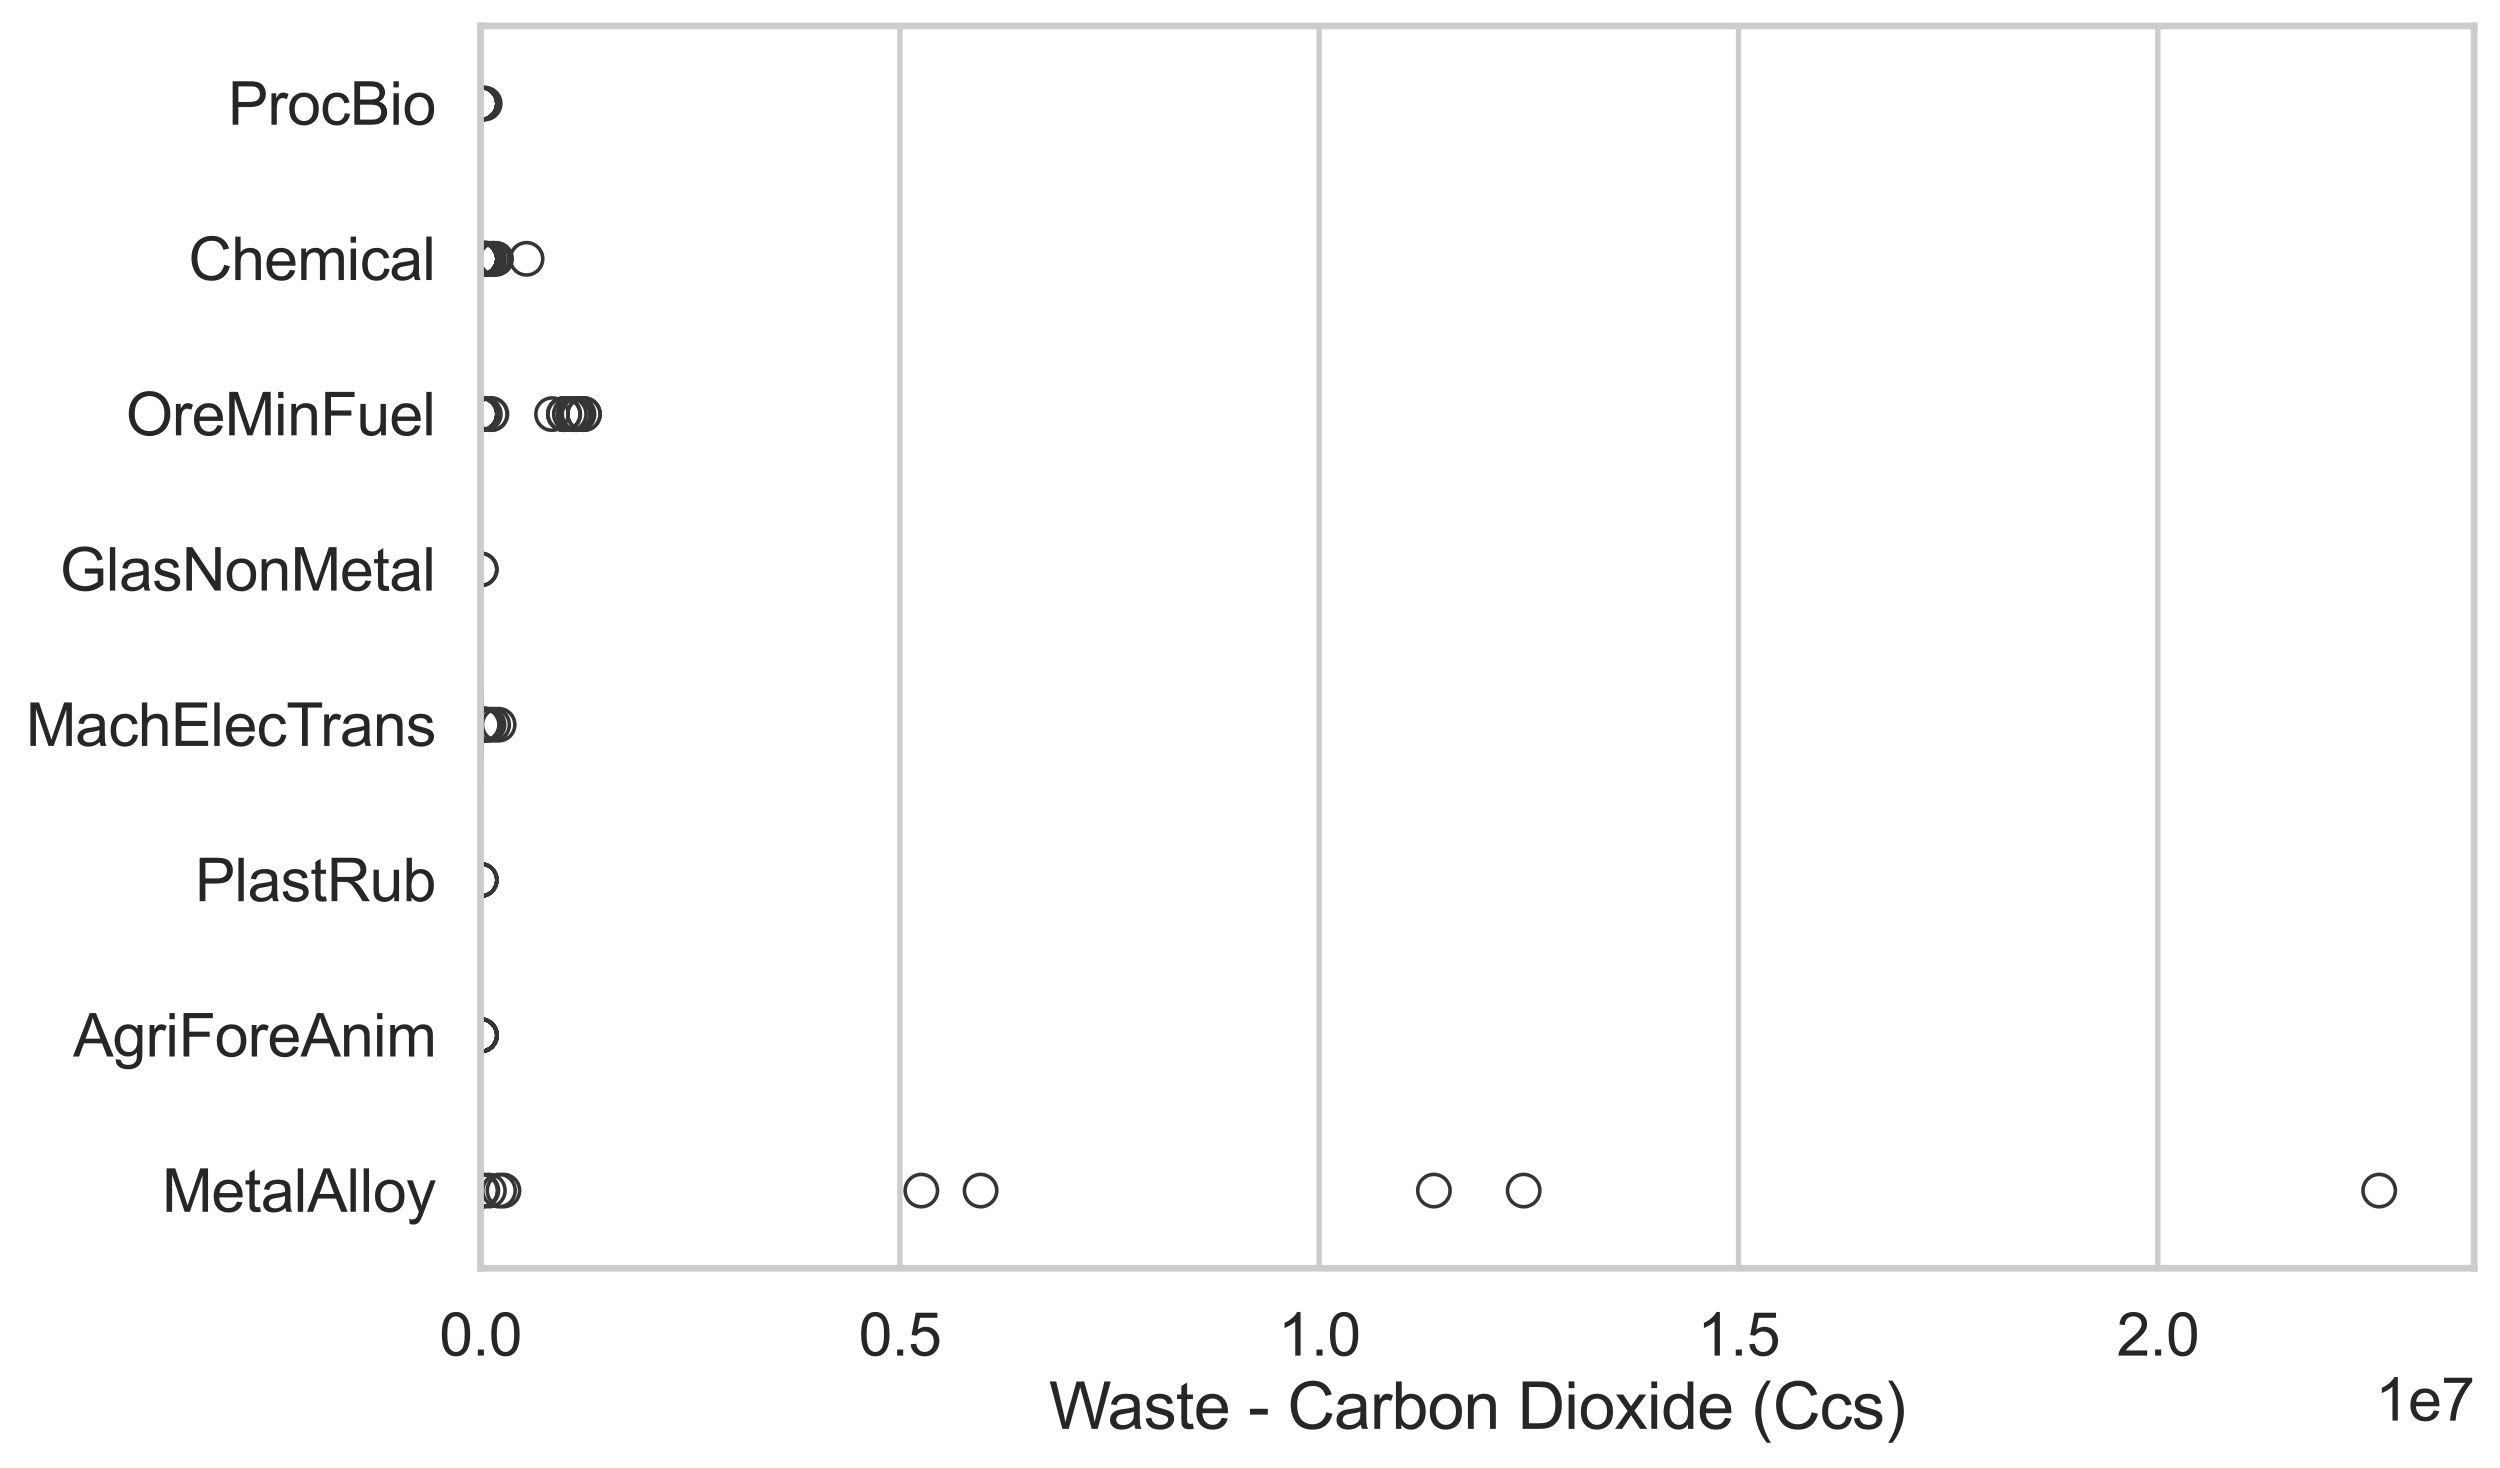 <?xml version="1.0" encoding="utf-8" standalone="no"?>
<!DOCTYPE svg PUBLIC "-//W3C//DTD SVG 1.1//EN"
  "http://www.w3.org/Graphics/SVG/1.1/DTD/svg11.dtd">
<svg xmlns:xlink="http://www.w3.org/1999/xlink" width="695.577pt" height="408.542pt" viewBox="0 0 695.577 408.542" xmlns="http://www.w3.org/2000/svg" version="1.1">
 <defs>
  <style type="text/css">*{stroke-linejoin: round; stroke-linecap: butt}</style>
 </defs>
 <g id="figure_1">
  <g id="patch_1">
   <path d="M 0 408.542 
L 695.577 408.542 
L 695.577 0 
L 0 0 
z
" style="fill: #ffffff"/>
  </g>
  <g id="axes_1">
   <g id="patch_2">
    <path d="M 133.697 352.86 
L 688.377 352.86 
L 688.377 7.2 
L 133.697 7.2 
z
" style="fill: #ffffff"/>
   </g>
   <g id="matplotlib.axis_1">
    <g id="xtick_1">
     <g id="line2d_1">
      <path d="M 133.697 352.86 
L 133.697 7.2 
" clip-path="url(#pa2edf9f99b)" style="fill: none; stroke: #cccccc; stroke-width: 1.5; stroke-linecap: round"/>
     </g>
     <g id="text_1">
      <!-- 0.0 -->
      <g style="fill: #262626" transform="translate(122.229 377.17) scale(0.165 -0.165)">
       <defs>
        <path id="ArialMT-30" d="M 266 2259 
Q 266 3072 433 3567 
Q 600 4063 929 4331 
Q 1259 4600 1759 4600 
Q 2128 4600 2406 4451 
Q 2684 4303 2865 4023 
Q 3047 3744 3150 3342 
Q 3253 2941 3253 2259 
Q 3253 1453 3087 958 
Q 2922 463 2592 192 
Q 2263 -78 1759 -78 
Q 1097 -78 719 397 
Q 266 969 266 2259 
z
M 844 2259 
Q 844 1131 1108 757 
Q 1372 384 1759 384 
Q 2147 384 2411 759 
Q 2675 1134 2675 2259 
Q 2675 3391 2411 3762 
Q 2147 4134 1753 4134 
Q 1366 4134 1134 3806 
Q 844 3388 844 2259 
z
" transform="scale(0.016)"/>
        <path id="ArialMT-2e" d="M 581 0 
L 581 641 
L 1222 641 
L 1222 0 
L 581 0 
z
" transform="scale(0.016)"/>
       </defs>
       <use xlink:href="#ArialMT-30"/>
       <use xlink:href="#ArialMT-2e" transform="translate(55.615 0)"/>
       <use xlink:href="#ArialMT-30" transform="translate(83.398 0)"/>
      </g>
     </g>
    </g>
    <g id="xtick_2">
     <g id="line2d_2">
      <path d="M 250.366 352.86 
L 250.366 7.2 
" clip-path="url(#pa2edf9f99b)" style="fill: none; stroke: #cccccc; stroke-width: 1.5; stroke-linecap: round"/>
     </g>
     <g id="text_2">
      <!-- 0.5 -->
      <g style="fill: #262626" transform="translate(238.898 377.17) scale(0.165 -0.165)">
       <defs>
        <path id="ArialMT-35" d="M 266 1200 
L 856 1250 
Q 922 819 1161 601 
Q 1400 384 1738 384 
Q 2144 384 2425 690 
Q 2706 997 2706 1503 
Q 2706 1984 2436 2262 
Q 2166 2541 1728 2541 
Q 1456 2541 1237 2417 
Q 1019 2294 894 2097 
L 366 2166 
L 809 4519 
L 3088 4519 
L 3088 3981 
L 1259 3981 
L 1013 2750 
Q 1425 3038 1878 3038 
Q 2478 3038 2890 2622 
Q 3303 2206 3303 1553 
Q 3303 931 2941 478 
Q 2500 -78 1738 -78 
Q 1113 -78 717 272 
Q 322 622 266 1200 
z
" transform="scale(0.016)"/>
       </defs>
       <use xlink:href="#ArialMT-30"/>
       <use xlink:href="#ArialMT-2e" transform="translate(55.615 0)"/>
       <use xlink:href="#ArialMT-35" transform="translate(83.398 0)"/>
      </g>
     </g>
    </g>
    <g id="xtick_3">
     <g id="line2d_3">
      <path d="M 367.034 352.86 
L 367.034 7.2 
" clip-path="url(#pa2edf9f99b)" style="fill: none; stroke: #cccccc; stroke-width: 1.5; stroke-linecap: round"/>
     </g>
     <g id="text_3">
      <!-- 1.0 -->
      <g style="fill: #262626" transform="translate(355.567 377.17) scale(0.165 -0.165)">
       <defs>
        <path id="ArialMT-31" d="M 2384 0 
L 1822 0 
L 1822 3584 
Q 1619 3391 1289 3197 
Q 959 3003 697 2906 
L 697 3450 
Q 1169 3672 1522 3987 
Q 1875 4303 2022 4600 
L 2384 4600 
L 2384 0 
z
" transform="scale(0.016)"/>
       </defs>
       <use xlink:href="#ArialMT-31"/>
       <use xlink:href="#ArialMT-2e" transform="translate(55.615 0)"/>
       <use xlink:href="#ArialMT-30" transform="translate(83.398 0)"/>
      </g>
     </g>
    </g>
    <g id="xtick_4">
     <g id="line2d_4">
      <path d="M 483.703 352.86 
L 483.703 7.2 
" clip-path="url(#pa2edf9f99b)" style="fill: none; stroke: #cccccc; stroke-width: 1.5; stroke-linecap: round"/>
     </g>
     <g id="text_4">
      <!-- 1.5 -->
      <g style="fill: #262626" transform="translate(472.235 377.17) scale(0.165 -0.165)">
       <use xlink:href="#ArialMT-31"/>
       <use xlink:href="#ArialMT-2e" transform="translate(55.615 0)"/>
       <use xlink:href="#ArialMT-35" transform="translate(83.398 0)"/>
      </g>
     </g>
    </g>
    <g id="xtick_5">
     <g id="line2d_5">
      <path d="M 600.371 352.86 
L 600.371 7.2 
" clip-path="url(#pa2edf9f99b)" style="fill: none; stroke: #cccccc; stroke-width: 1.5; stroke-linecap: round"/>
     </g>
     <g id="text_5">
      <!-- 2.0 -->
      <g style="fill: #262626" transform="translate(588.904 377.17) scale(0.165 -0.165)">
       <defs>
        <path id="ArialMT-32" d="M 3222 541 
L 3222 0 
L 194 0 
Q 188 203 259 391 
Q 375 700 629 1000 
Q 884 1300 1366 1694 
Q 2113 2306 2375 2664 
Q 2638 3022 2638 3341 
Q 2638 3675 2398 3904 
Q 2159 4134 1775 4134 
Q 1369 4134 1125 3890 
Q 881 3647 878 3216 
L 300 3275 
Q 359 3922 746 4261 
Q 1134 4600 1788 4600 
Q 2447 4600 2831 4234 
Q 3216 3869 3216 3328 
Q 3216 3053 3103 2787 
Q 2991 2522 2730 2228 
Q 2469 1934 1863 1422 
Q 1356 997 1212 845 
Q 1069 694 975 541 
L 3222 541 
z
" transform="scale(0.016)"/>
       </defs>
       <use xlink:href="#ArialMT-32"/>
       <use xlink:href="#ArialMT-2e" transform="translate(55.615 0)"/>
       <use xlink:href="#ArialMT-30" transform="translate(83.398 0)"/>
      </g>
     </g>
    </g>
    <g id="text_6">
     <!-- Waste - Carbon Dioxide (Ccs) -->
     <g style="fill: #262626" transform="translate(291.849 397.553) scale(0.18 -0.18)">
      <defs>
       <path id="ArialMT-57" d="M 1294 0 
L 78 4581 
L 700 4581 
L 1397 1578 
Q 1509 1106 1591 641 
Q 1766 1375 1797 1488 
L 2669 4581 
L 3400 4581 
L 4056 2263 
Q 4303 1400 4413 641 
Q 4500 1075 4641 1638 
L 5359 4581 
L 5969 4581 
L 4713 0 
L 4128 0 
L 3163 3491 
Q 3041 3928 3019 4028 
Q 2947 3713 2884 3491 
L 1913 0 
L 1294 0 
z
" transform="scale(0.016)"/>
       <path id="ArialMT-61" d="M 2588 409 
Q 2275 144 1986 34 
Q 1697 -75 1366 -75 
Q 819 -75 525 192 
Q 231 459 231 875 
Q 231 1119 342 1320 
Q 453 1522 633 1644 
Q 813 1766 1038 1828 
Q 1203 1872 1538 1913 
Q 2219 1994 2541 2106 
Q 2544 2222 2544 2253 
Q 2544 2597 2384 2738 
Q 2169 2928 1744 2928 
Q 1347 2928 1158 2789 
Q 969 2650 878 2297 
L 328 2372 
Q 403 2725 575 2942 
Q 747 3159 1072 3276 
Q 1397 3394 1825 3394 
Q 2250 3394 2515 3294 
Q 2781 3194 2906 3042 
Q 3031 2891 3081 2659 
Q 3109 2516 3109 2141 
L 3109 1391 
Q 3109 606 3145 398 
Q 3181 191 3288 0 
L 2700 0 
Q 2613 175 2588 409 
z
M 2541 1666 
Q 2234 1541 1622 1453 
Q 1275 1403 1131 1340 
Q 988 1278 909 1158 
Q 831 1038 831 891 
Q 831 666 1001 516 
Q 1172 366 1500 366 
Q 1825 366 2078 508 
Q 2331 650 2450 897 
Q 2541 1088 2541 1459 
L 2541 1666 
z
" transform="scale(0.016)"/>
       <path id="ArialMT-73" d="M 197 991 
L 753 1078 
Q 800 744 1014 566 
Q 1228 388 1613 388 
Q 2000 388 2187 545 
Q 2375 703 2375 916 
Q 2375 1106 2209 1216 
Q 2094 1291 1634 1406 
Q 1016 1563 777 1677 
Q 538 1791 414 1992 
Q 291 2194 291 2438 
Q 291 2659 392 2848 
Q 494 3038 669 3163 
Q 800 3259 1026 3326 
Q 1253 3394 1513 3394 
Q 1903 3394 2198 3281 
Q 2494 3169 2634 2976 
Q 2775 2784 2828 2463 
L 2278 2388 
Q 2241 2644 2061 2787 
Q 1881 2931 1553 2931 
Q 1166 2931 1000 2803 
Q 834 2675 834 2503 
Q 834 2394 903 2306 
Q 972 2216 1119 2156 
Q 1203 2125 1616 2013 
Q 2213 1853 2448 1751 
Q 2684 1650 2818 1456 
Q 2953 1263 2953 975 
Q 2953 694 2789 445 
Q 2625 197 2315 61 
Q 2006 -75 1616 -75 
Q 969 -75 630 194 
Q 291 463 197 991 
z
" transform="scale(0.016)"/>
       <path id="ArialMT-74" d="M 1650 503 
L 1731 6 
Q 1494 -44 1306 -44 
Q 1000 -44 831 53 
Q 663 150 594 308 
Q 525 466 525 972 
L 525 2881 
L 113 2881 
L 113 3319 
L 525 3319 
L 525 4141 
L 1084 4478 
L 1084 3319 
L 1650 3319 
L 1650 2881 
L 1084 2881 
L 1084 941 
Q 1084 700 1114 631 
Q 1144 563 1211 522 
Q 1278 481 1403 481 
Q 1497 481 1650 503 
z
" transform="scale(0.016)"/>
       <path id="ArialMT-65" d="M 2694 1069 
L 3275 997 
Q 3138 488 2766 206 
Q 2394 -75 1816 -75 
Q 1088 -75 661 373 
Q 234 822 234 1631 
Q 234 2469 665 2931 
Q 1097 3394 1784 3394 
Q 2450 3394 2872 2941 
Q 3294 2488 3294 1666 
Q 3294 1616 3291 1516 
L 816 1516 
Q 847 969 1125 678 
Q 1403 388 1819 388 
Q 2128 388 2347 550 
Q 2566 713 2694 1069 
z
M 847 1978 
L 2700 1978 
Q 2663 2397 2488 2606 
Q 2219 2931 1791 2931 
Q 1403 2931 1139 2672 
Q 875 2413 847 1978 
z
" transform="scale(0.016)"/>
       <path id="ArialMT-20" transform="scale(0.016)"/>
       <path id="ArialMT-2d" d="M 203 1375 
L 203 1941 
L 1931 1941 
L 1931 1375 
L 203 1375 
z
" transform="scale(0.016)"/>
       <path id="ArialMT-43" d="M 3763 1606 
L 4369 1453 
Q 4178 706 3683 314 
Q 3188 -78 2472 -78 
Q 1731 -78 1267 223 
Q 803 525 561 1097 
Q 319 1669 319 2325 
Q 319 3041 592 3573 
Q 866 4106 1370 4382 
Q 1875 4659 2481 4659 
Q 3169 4659 3637 4309 
Q 4106 3959 4291 3325 
L 3694 3184 
Q 3534 3684 3231 3912 
Q 2928 4141 2469 4141 
Q 1941 4141 1586 3887 
Q 1231 3634 1087 3207 
Q 944 2781 944 2328 
Q 944 1744 1114 1308 
Q 1284 872 1643 656 
Q 2003 441 2422 441 
Q 2931 441 3284 734 
Q 3638 1028 3763 1606 
z
" transform="scale(0.016)"/>
       <path id="ArialMT-72" d="M 416 0 
L 416 3319 
L 922 3319 
L 922 2816 
Q 1116 3169 1280 3281 
Q 1444 3394 1641 3394 
Q 1925 3394 2219 3213 
L 2025 2691 
Q 1819 2813 1613 2813 
Q 1428 2813 1281 2702 
Q 1134 2591 1072 2394 
Q 978 2094 978 1738 
L 978 0 
L 416 0 
z
" transform="scale(0.016)"/>
       <path id="ArialMT-62" d="M 941 0 
L 419 0 
L 419 4581 
L 981 4581 
L 981 2947 
Q 1338 3394 1891 3394 
Q 2197 3394 2470 3270 
Q 2744 3147 2920 2923 
Q 3097 2700 3197 2384 
Q 3297 2069 3297 1709 
Q 3297 856 2875 390 
Q 2453 -75 1863 -75 
Q 1275 -75 941 416 
L 941 0 
z
M 934 1684 
Q 934 1088 1097 822 
Q 1363 388 1816 388 
Q 2184 388 2453 708 
Q 2722 1028 2722 1663 
Q 2722 2313 2464 2622 
Q 2206 2931 1841 2931 
Q 1472 2931 1203 2611 
Q 934 2291 934 1684 
z
" transform="scale(0.016)"/>
       <path id="ArialMT-6f" d="M 213 1659 
Q 213 2581 725 3025 
Q 1153 3394 1769 3394 
Q 2453 3394 2887 2945 
Q 3322 2497 3322 1706 
Q 3322 1066 3130 698 
Q 2938 331 2570 128 
Q 2203 -75 1769 -75 
Q 1072 -75 642 372 
Q 213 819 213 1659 
z
M 791 1659 
Q 791 1022 1069 705 
Q 1347 388 1769 388 
Q 2188 388 2466 706 
Q 2744 1025 2744 1678 
Q 2744 2294 2464 2611 
Q 2184 2928 1769 2928 
Q 1347 2928 1069 2612 
Q 791 2297 791 1659 
z
" transform="scale(0.016)"/>
       <path id="ArialMT-6e" d="M 422 0 
L 422 3319 
L 928 3319 
L 928 2847 
Q 1294 3394 1984 3394 
Q 2284 3394 2536 3286 
Q 2788 3178 2913 3003 
Q 3038 2828 3088 2588 
Q 3119 2431 3119 2041 
L 3119 0 
L 2556 0 
L 2556 2019 
Q 2556 2363 2490 2533 
Q 2425 2703 2258 2804 
Q 2091 2906 1866 2906 
Q 1506 2906 1245 2678 
Q 984 2450 984 1813 
L 984 0 
L 422 0 
z
" transform="scale(0.016)"/>
       <path id="ArialMT-44" d="M 494 0 
L 494 4581 
L 2072 4581 
Q 2606 4581 2888 4516 
Q 3281 4425 3559 4188 
Q 3922 3881 4101 3404 
Q 4281 2928 4281 2316 
Q 4281 1794 4159 1391 
Q 4038 988 3847 723 
Q 3656 459 3429 307 
Q 3203 156 2883 78 
Q 2563 0 2147 0 
L 494 0 
z
M 1100 541 
L 2078 541 
Q 2531 541 2789 625 
Q 3047 709 3200 863 
Q 3416 1078 3536 1442 
Q 3656 1806 3656 2325 
Q 3656 3044 3420 3430 
Q 3184 3816 2847 3947 
Q 2603 4041 2063 4041 
L 1100 4041 
L 1100 541 
z
" transform="scale(0.016)"/>
       <path id="ArialMT-69" d="M 425 3934 
L 425 4581 
L 988 4581 
L 988 3934 
L 425 3934 
z
M 425 0 
L 425 3319 
L 988 3319 
L 988 0 
L 425 0 
z
" transform="scale(0.016)"/>
       <path id="ArialMT-78" d="M 47 0 
L 1259 1725 
L 138 3319 
L 841 3319 
L 1350 2541 
Q 1494 2319 1581 2169 
Q 1719 2375 1834 2534 
L 2394 3319 
L 3066 3319 
L 1919 1756 
L 3153 0 
L 2463 0 
L 1781 1031 
L 1600 1309 
L 728 0 
L 47 0 
z
" transform="scale(0.016)"/>
       <path id="ArialMT-64" d="M 2575 0 
L 2575 419 
Q 2259 -75 1647 -75 
Q 1250 -75 917 144 
Q 584 363 401 755 
Q 219 1147 219 1656 
Q 219 2153 384 2558 
Q 550 2963 881 3178 
Q 1213 3394 1622 3394 
Q 1922 3394 2156 3267 
Q 2391 3141 2538 2938 
L 2538 4581 
L 3097 4581 
L 3097 0 
L 2575 0 
z
M 797 1656 
Q 797 1019 1065 703 
Q 1334 388 1700 388 
Q 2069 388 2326 689 
Q 2584 991 2584 1609 
Q 2584 2291 2321 2609 
Q 2059 2928 1675 2928 
Q 1300 2928 1048 2622 
Q 797 2316 797 1656 
z
" transform="scale(0.016)"/>
       <path id="ArialMT-28" d="M 1497 -1347 
Q 1031 -759 709 28 
Q 388 816 388 1659 
Q 388 2403 628 3084 
Q 909 3875 1497 4659 
L 1900 4659 
Q 1522 4009 1400 3731 
Q 1209 3300 1100 2831 
Q 966 2247 966 1656 
Q 966 153 1900 -1347 
L 1497 -1347 
z
" transform="scale(0.016)"/>
       <path id="ArialMT-63" d="M 2588 1216 
L 3141 1144 
Q 3050 572 2676 248 
Q 2303 -75 1759 -75 
Q 1078 -75 664 370 
Q 250 816 250 1647 
Q 250 2184 428 2587 
Q 606 2991 970 3192 
Q 1334 3394 1763 3394 
Q 2303 3394 2647 3120 
Q 2991 2847 3088 2344 
L 2541 2259 
Q 2463 2594 2264 2762 
Q 2066 2931 1784 2931 
Q 1359 2931 1093 2626 
Q 828 2322 828 1663 
Q 828 994 1084 691 
Q 1341 388 1753 388 
Q 2084 388 2306 591 
Q 2528 794 2588 1216 
z
" transform="scale(0.016)"/>
       <path id="ArialMT-29" d="M 791 -1347 
L 388 -1347 
Q 1322 153 1322 1656 
Q 1322 2244 1188 2822 
Q 1081 3291 891 3722 
Q 769 4003 388 4659 
L 791 4659 
Q 1378 3875 1659 3084 
Q 1900 2403 1900 1659 
Q 1900 816 1576 28 
Q 1253 -759 791 -1347 
z
" transform="scale(0.016)"/>
      </defs>
      <use xlink:href="#ArialMT-57"/>
      <use xlink:href="#ArialMT-61" transform="translate(90.635 0)"/>
      <use xlink:href="#ArialMT-73" transform="translate(146.25 0)"/>
      <use xlink:href="#ArialMT-74" transform="translate(196.25 0)"/>
      <use xlink:href="#ArialMT-65" transform="translate(224.033 0)"/>
      <use xlink:href="#ArialMT-20" transform="translate(279.648 0)"/>
      <use xlink:href="#ArialMT-2d" transform="translate(307.432 0)"/>
      <use xlink:href="#ArialMT-20" transform="translate(340.732 0)"/>
      <use xlink:href="#ArialMT-43" transform="translate(368.516 0)"/>
      <use xlink:href="#ArialMT-61" transform="translate(440.732 0)"/>
      <use xlink:href="#ArialMT-72" transform="translate(496.348 0)"/>
      <use xlink:href="#ArialMT-62" transform="translate(529.648 0)"/>
      <use xlink:href="#ArialMT-6f" transform="translate(585.264 0)"/>
      <use xlink:href="#ArialMT-6e" transform="translate(640.879 0)"/>
      <use xlink:href="#ArialMT-20" transform="translate(696.494 0)"/>
      <use xlink:href="#ArialMT-44" transform="translate(724.277 0)"/>
      <use xlink:href="#ArialMT-69" transform="translate(796.494 0)"/>
      <use xlink:href="#ArialMT-6f" transform="translate(818.711 0)"/>
      <use xlink:href="#ArialMT-78" transform="translate(874.326 0)"/>
      <use xlink:href="#ArialMT-69" transform="translate(924.326 0)"/>
      <use xlink:href="#ArialMT-64" transform="translate(946.543 0)"/>
      <use xlink:href="#ArialMT-65" transform="translate(1002.158 0)"/>
      <use xlink:href="#ArialMT-20" transform="translate(1057.773 0)"/>
      <use xlink:href="#ArialMT-28" transform="translate(1085.557 0)"/>
      <use xlink:href="#ArialMT-43" transform="translate(1118.857 0)"/>
      <use xlink:href="#ArialMT-63" transform="translate(1191.074 0)"/>
      <use xlink:href="#ArialMT-73" transform="translate(1241.074 0)"/>
      <use xlink:href="#ArialMT-29" transform="translate(1291.074 0)"/>
     </g>
    </g>
    <g id="text_7">
     <!-- 1e7 -->
     <g style="fill: #262626" transform="translate(660.85 395.26) scale(0.165 -0.165)">
      <defs>
       <path id="ArialMT-37" d="M 303 3981 
L 303 4522 
L 3269 4522 
L 3269 4084 
Q 2831 3619 2401 2847 
Q 1972 2075 1738 1259 
Q 1569 684 1522 0 
L 944 0 
Q 953 541 1156 1306 
Q 1359 2072 1739 2783 
Q 2119 3494 2547 3981 
L 303 3981 
z
" transform="scale(0.016)"/>
      </defs>
      <use xlink:href="#ArialMT-31"/>
      <use xlink:href="#ArialMT-65" transform="translate(55.615 0)"/>
      <use xlink:href="#ArialMT-37" transform="translate(111.23 0)"/>
     </g>
    </g>
   </g>
   <g id="matplotlib.axis_2">
    <g id="ytick_1">
     <g id="text_8">
      <!-- ProcBio -->
      <g style="fill: #262626" transform="translate(63.424 34.709) scale(0.165 -0.165)">
       <defs>
        <path id="ArialMT-50" d="M 494 0 
L 494 4581 
L 2222 4581 
Q 2678 4581 2919 4538 
Q 3256 4481 3484 4323 
Q 3713 4166 3852 3881 
Q 3991 3597 3991 3256 
Q 3991 2672 3619 2267 
Q 3247 1863 2275 1863 
L 1100 1863 
L 1100 0 
L 494 0 
z
M 1100 2403 
L 2284 2403 
Q 2872 2403 3119 2622 
Q 3366 2841 3366 3238 
Q 3366 3525 3220 3729 
Q 3075 3934 2838 4000 
Q 2684 4041 2272 4041 
L 1100 4041 
L 1100 2403 
z
" transform="scale(0.016)"/>
        <path id="ArialMT-42" d="M 469 0 
L 469 4581 
L 2188 4581 
Q 2713 4581 3030 4442 
Q 3347 4303 3526 4014 
Q 3706 3725 3706 3409 
Q 3706 3116 3547 2856 
Q 3388 2597 3066 2438 
Q 3481 2316 3704 2022 
Q 3928 1728 3928 1328 
Q 3928 1006 3792 729 
Q 3656 453 3456 303 
Q 3256 153 2954 76 
Q 2653 0 2216 0 
L 469 0 
z
M 1075 2656 
L 2066 2656 
Q 2469 2656 2644 2709 
Q 2875 2778 2992 2937 
Q 3109 3097 3109 3338 
Q 3109 3566 3000 3739 
Q 2891 3913 2687 3977 
Q 2484 4041 1991 4041 
L 1075 4041 
L 1075 2656 
z
M 1075 541 
L 2216 541 
Q 2509 541 2628 563 
Q 2838 600 2978 687 
Q 3119 775 3209 942 
Q 3300 1109 3300 1328 
Q 3300 1584 3169 1773 
Q 3038 1963 2805 2039 
Q 2572 2116 2134 2116 
L 1075 2116 
L 1075 541 
z
" transform="scale(0.016)"/>
       </defs>
       <use xlink:href="#ArialMT-50"/>
       <use xlink:href="#ArialMT-72" transform="translate(66.699 0)"/>
       <use xlink:href="#ArialMT-6f" transform="translate(100 0)"/>
       <use xlink:href="#ArialMT-63" transform="translate(155.615 0)"/>
       <use xlink:href="#ArialMT-42" transform="translate(205.615 0)"/>
       <use xlink:href="#ArialMT-69" transform="translate(272.314 0)"/>
       <use xlink:href="#ArialMT-6f" transform="translate(294.531 0)"/>
      </g>
     </g>
    </g>
    <g id="ytick_2">
     <g id="text_9">
      <!-- Chemical -->
      <g style="fill: #262626" transform="translate(52.428 77.916) scale(0.165 -0.165)">
       <defs>
        <path id="ArialMT-68" d="M 422 0 
L 422 4581 
L 984 4581 
L 984 2938 
Q 1378 3394 1978 3394 
Q 2347 3394 2619 3248 
Q 2891 3103 3008 2847 
Q 3125 2591 3125 2103 
L 3125 0 
L 2563 0 
L 2563 2103 
Q 2563 2525 2380 2717 
Q 2197 2909 1863 2909 
Q 1613 2909 1392 2779 
Q 1172 2650 1078 2428 
Q 984 2206 984 1816 
L 984 0 
L 422 0 
z
" transform="scale(0.016)"/>
        <path id="ArialMT-6d" d="M 422 0 
L 422 3319 
L 925 3319 
L 925 2853 
Q 1081 3097 1340 3245 
Q 1600 3394 1931 3394 
Q 2300 3394 2536 3241 
Q 2772 3088 2869 2813 
Q 3263 3394 3894 3394 
Q 4388 3394 4653 3120 
Q 4919 2847 4919 2278 
L 4919 0 
L 4359 0 
L 4359 2091 
Q 4359 2428 4304 2576 
Q 4250 2725 4106 2815 
Q 3963 2906 3769 2906 
Q 3419 2906 3187 2673 
Q 2956 2441 2956 1928 
L 2956 0 
L 2394 0 
L 2394 2156 
Q 2394 2531 2256 2718 
Q 2119 2906 1806 2906 
Q 1569 2906 1367 2781 
Q 1166 2656 1075 2415 
Q 984 2175 984 1722 
L 984 0 
L 422 0 
z
" transform="scale(0.016)"/>
        <path id="ArialMT-6c" d="M 409 0 
L 409 4581 
L 972 4581 
L 972 0 
L 409 0 
z
" transform="scale(0.016)"/>
       </defs>
       <use xlink:href="#ArialMT-43"/>
       <use xlink:href="#ArialMT-68" transform="translate(72.217 0)"/>
       <use xlink:href="#ArialMT-65" transform="translate(127.832 0)"/>
       <use xlink:href="#ArialMT-6d" transform="translate(183.447 0)"/>
       <use xlink:href="#ArialMT-69" transform="translate(266.748 0)"/>
       <use xlink:href="#ArialMT-63" transform="translate(288.965 0)"/>
       <use xlink:href="#ArialMT-61" transform="translate(338.965 0)"/>
       <use xlink:href="#ArialMT-6c" transform="translate(394.58 0)"/>
      </g>
     </g>
    </g>
    <g id="ytick_3">
     <g id="text_10">
      <!-- OreMinFuel -->
      <g style="fill: #262626" transform="translate(35.013 121.124) scale(0.165 -0.165)">
       <defs>
        <path id="ArialMT-4f" d="M 309 2231 
Q 309 3372 921 4017 
Q 1534 4663 2503 4663 
Q 3138 4663 3647 4359 
Q 4156 4056 4423 3514 
Q 4691 2972 4691 2284 
Q 4691 1588 4409 1038 
Q 4128 488 3612 205 
Q 3097 -78 2500 -78 
Q 1853 -78 1343 234 
Q 834 547 571 1087 
Q 309 1628 309 2231 
z
M 934 2222 
Q 934 1394 1379 917 
Q 1825 441 2497 441 
Q 3181 441 3623 922 
Q 4066 1403 4066 2288 
Q 4066 2847 3877 3264 
Q 3688 3681 3323 3911 
Q 2959 4141 2506 4141 
Q 1863 4141 1398 3698 
Q 934 3256 934 2222 
z
" transform="scale(0.016)"/>
        <path id="ArialMT-4d" d="M 475 0 
L 475 4581 
L 1388 4581 
L 2472 1338 
Q 2622 884 2691 659 
Q 2769 909 2934 1394 
L 4031 4581 
L 4847 4581 
L 4847 0 
L 4263 0 
L 4263 3834 
L 2931 0 
L 2384 0 
L 1059 3900 
L 1059 0 
L 475 0 
z
" transform="scale(0.016)"/>
        <path id="ArialMT-46" d="M 525 0 
L 525 4581 
L 3616 4581 
L 3616 4041 
L 1131 4041 
L 1131 2622 
L 3281 2622 
L 3281 2081 
L 1131 2081 
L 1131 0 
L 525 0 
z
" transform="scale(0.016)"/>
        <path id="ArialMT-75" d="M 2597 0 
L 2597 488 
Q 2209 -75 1544 -75 
Q 1250 -75 995 37 
Q 741 150 617 320 
Q 494 491 444 738 
Q 409 903 409 1263 
L 409 3319 
L 972 3319 
L 972 1478 
Q 972 1038 1006 884 
Q 1059 663 1231 536 
Q 1403 409 1656 409 
Q 1909 409 2131 539 
Q 2353 669 2445 892 
Q 2538 1116 2538 1541 
L 2538 3319 
L 3100 3319 
L 3100 0 
L 2597 0 
z
" transform="scale(0.016)"/>
       </defs>
       <use xlink:href="#ArialMT-4f"/>
       <use xlink:href="#ArialMT-72" transform="translate(77.783 0)"/>
       <use xlink:href="#ArialMT-65" transform="translate(111.084 0)"/>
       <use xlink:href="#ArialMT-4d" transform="translate(166.699 0)"/>
       <use xlink:href="#ArialMT-69" transform="translate(250 0)"/>
       <use xlink:href="#ArialMT-6e" transform="translate(272.217 0)"/>
       <use xlink:href="#ArialMT-46" transform="translate(327.832 0)"/>
       <use xlink:href="#ArialMT-75" transform="translate(388.916 0)"/>
       <use xlink:href="#ArialMT-65" transform="translate(444.531 0)"/>
       <use xlink:href="#ArialMT-6c" transform="translate(500.146 0)"/>
      </g>
     </g>
    </g>
    <g id="ytick_4">
     <g id="text_11">
      <!-- GlasNonMetal -->
      <g style="fill: #262626" transform="translate(16.659 164.331) scale(0.165 -0.165)">
       <defs>
        <path id="ArialMT-47" d="M 2638 1797 
L 2638 2334 
L 4578 2338 
L 4578 638 
Q 4131 281 3656 101 
Q 3181 -78 2681 -78 
Q 2006 -78 1454 211 
Q 903 500 622 1047 
Q 341 1594 341 2269 
Q 341 2938 620 3517 
Q 900 4097 1425 4378 
Q 1950 4659 2634 4659 
Q 3131 4659 3532 4498 
Q 3934 4338 4162 4050 
Q 4391 3763 4509 3300 
L 3963 3150 
Q 3859 3500 3706 3700 
Q 3553 3900 3268 4020 
Q 2984 4141 2638 4141 
Q 2222 4141 1919 4014 
Q 1616 3888 1430 3681 
Q 1244 3475 1141 3228 
Q 966 2803 966 2306 
Q 966 1694 1177 1281 
Q 1388 869 1791 669 
Q 2194 469 2647 469 
Q 3041 469 3416 620 
Q 3791 772 3984 944 
L 3984 1797 
L 2638 1797 
z
" transform="scale(0.016)"/>
        <path id="ArialMT-4e" d="M 488 0 
L 488 4581 
L 1109 4581 
L 3516 984 
L 3516 4581 
L 4097 4581 
L 4097 0 
L 3475 0 
L 1069 3600 
L 1069 0 
L 488 0 
z
" transform="scale(0.016)"/>
       </defs>
       <use xlink:href="#ArialMT-47"/>
       <use xlink:href="#ArialMT-6c" transform="translate(77.783 0)"/>
       <use xlink:href="#ArialMT-61" transform="translate(100 0)"/>
       <use xlink:href="#ArialMT-73" transform="translate(155.615 0)"/>
       <use xlink:href="#ArialMT-4e" transform="translate(205.615 0)"/>
       <use xlink:href="#ArialMT-6f" transform="translate(277.832 0)"/>
       <use xlink:href="#ArialMT-6e" transform="translate(333.447 0)"/>
       <use xlink:href="#ArialMT-4d" transform="translate(389.062 0)"/>
       <use xlink:href="#ArialMT-65" transform="translate(472.363 0)"/>
       <use xlink:href="#ArialMT-74" transform="translate(527.979 0)"/>
       <use xlink:href="#ArialMT-61" transform="translate(555.762 0)"/>
       <use xlink:href="#ArialMT-6c" transform="translate(611.377 0)"/>
      </g>
     </g>
    </g>
    <g id="ytick_5">
     <g id="text_12">
      <!-- MachElecTrans -->
      <g style="fill: #262626" transform="translate(7.2 207.539) scale(0.165 -0.165)">
       <defs>
        <path id="ArialMT-45" d="M 506 0 
L 506 4581 
L 3819 4581 
L 3819 4041 
L 1113 4041 
L 1113 2638 
L 3647 2638 
L 3647 2100 
L 1113 2100 
L 1113 541 
L 3925 541 
L 3925 0 
L 506 0 
z
" transform="scale(0.016)"/>
        <path id="ArialMT-54" d="M 1659 0 
L 1659 4041 
L 150 4041 
L 150 4581 
L 3781 4581 
L 3781 4041 
L 2266 4041 
L 2266 0 
L 1659 0 
z
" transform="scale(0.016)"/>
       </defs>
       <use xlink:href="#ArialMT-4d"/>
       <use xlink:href="#ArialMT-61" transform="translate(83.301 0)"/>
       <use xlink:href="#ArialMT-63" transform="translate(138.916 0)"/>
       <use xlink:href="#ArialMT-68" transform="translate(188.916 0)"/>
       <use xlink:href="#ArialMT-45" transform="translate(244.531 0)"/>
       <use xlink:href="#ArialMT-6c" transform="translate(311.23 0)"/>
       <use xlink:href="#ArialMT-65" transform="translate(333.447 0)"/>
       <use xlink:href="#ArialMT-63" transform="translate(389.062 0)"/>
       <use xlink:href="#ArialMT-54" transform="translate(439.062 0)"/>
       <use xlink:href="#ArialMT-72" transform="translate(496.396 0)"/>
       <use xlink:href="#ArialMT-61" transform="translate(529.697 0)"/>
       <use xlink:href="#ArialMT-6e" transform="translate(585.312 0)"/>
       <use xlink:href="#ArialMT-73" transform="translate(640.928 0)"/>
      </g>
     </g>
    </g>
    <g id="ytick_6">
     <g id="text_13">
      <!-- PlastRub -->
      <g style="fill: #262626" transform="translate(54.248 250.746) scale(0.165 -0.165)">
       <defs>
        <path id="ArialMT-52" d="M 503 0 
L 503 4581 
L 2534 4581 
Q 3147 4581 3465 4457 
Q 3784 4334 3975 4021 
Q 4166 3709 4166 3331 
Q 4166 2844 3850 2509 
Q 3534 2175 2875 2084 
Q 3116 1969 3241 1856 
Q 3506 1613 3744 1247 
L 4541 0 
L 3778 0 
L 3172 953 
Q 2906 1366 2734 1584 
Q 2563 1803 2427 1890 
Q 2291 1978 2150 2013 
Q 2047 2034 1813 2034 
L 1109 2034 
L 1109 0 
L 503 0 
z
M 1109 2559 
L 2413 2559 
Q 2828 2559 3062 2645 
Q 3297 2731 3419 2920 
Q 3541 3109 3541 3331 
Q 3541 3656 3305 3865 
Q 3069 4075 2559 4075 
L 1109 4075 
L 1109 2559 
z
" transform="scale(0.016)"/>
       </defs>
       <use xlink:href="#ArialMT-50"/>
       <use xlink:href="#ArialMT-6c" transform="translate(66.699 0)"/>
       <use xlink:href="#ArialMT-61" transform="translate(88.916 0)"/>
       <use xlink:href="#ArialMT-73" transform="translate(144.531 0)"/>
       <use xlink:href="#ArialMT-74" transform="translate(194.531 0)"/>
       <use xlink:href="#ArialMT-52" transform="translate(222.314 0)"/>
       <use xlink:href="#ArialMT-75" transform="translate(294.531 0)"/>
       <use xlink:href="#ArialMT-62" transform="translate(350.146 0)"/>
      </g>
     </g>
    </g>
    <g id="ytick_7">
     <g id="text_14">
      <!-- AgriForeAnim -->
      <g style="fill: #262626" transform="translate(20.341 293.954) scale(0.165 -0.165)">
       <defs>
        <path id="ArialMT-41" d="M -9 0 
L 1750 4581 
L 2403 4581 
L 4278 0 
L 3588 0 
L 3053 1388 
L 1138 1388 
L 634 0 
L -9 0 
z
M 1313 1881 
L 2866 1881 
L 2388 3150 
Q 2169 3728 2063 4100 
Q 1975 3659 1816 3225 
L 1313 1881 
z
" transform="scale(0.016)"/>
        <path id="ArialMT-67" d="M 319 -275 
L 866 -356 
Q 900 -609 1056 -725 
Q 1266 -881 1628 -881 
Q 2019 -881 2231 -725 
Q 2444 -569 2519 -288 
Q 2563 -116 2559 434 
Q 2191 0 1641 0 
Q 956 0 581 494 
Q 206 988 206 1678 
Q 206 2153 378 2554 
Q 550 2956 876 3175 
Q 1203 3394 1644 3394 
Q 2231 3394 2613 2919 
L 2613 3319 
L 3131 3319 
L 3131 450 
Q 3131 -325 2973 -648 
Q 2816 -972 2473 -1159 
Q 2131 -1347 1631 -1347 
Q 1038 -1347 672 -1080 
Q 306 -813 319 -275 
z
M 784 1719 
Q 784 1066 1043 766 
Q 1303 466 1694 466 
Q 2081 466 2343 764 
Q 2606 1063 2606 1700 
Q 2606 2309 2336 2618 
Q 2066 2928 1684 2928 
Q 1309 2928 1046 2623 
Q 784 2319 784 1719 
z
" transform="scale(0.016)"/>
       </defs>
       <use xlink:href="#ArialMT-41"/>
       <use xlink:href="#ArialMT-67" transform="translate(66.699 0)"/>
       <use xlink:href="#ArialMT-72" transform="translate(122.314 0)"/>
       <use xlink:href="#ArialMT-69" transform="translate(155.615 0)"/>
       <use xlink:href="#ArialMT-46" transform="translate(177.832 0)"/>
       <use xlink:href="#ArialMT-6f" transform="translate(238.916 0)"/>
       <use xlink:href="#ArialMT-72" transform="translate(294.531 0)"/>
       <use xlink:href="#ArialMT-65" transform="translate(327.832 0)"/>
       <use xlink:href="#ArialMT-41" transform="translate(383.447 0)"/>
       <use xlink:href="#ArialMT-6e" transform="translate(450.146 0)"/>
       <use xlink:href="#ArialMT-69" transform="translate(505.762 0)"/>
       <use xlink:href="#ArialMT-6d" transform="translate(527.979 0)"/>
      </g>
     </g>
    </g>
    <g id="ytick_8">
     <g id="text_15">
      <!-- MetalAlloy -->
      <g style="fill: #262626" transform="translate(45.088 337.161) scale(0.165 -0.165)">
       <defs>
        <path id="ArialMT-79" d="M 397 -1278 
L 334 -750 
Q 519 -800 656 -800 
Q 844 -800 956 -737 
Q 1069 -675 1141 -563 
Q 1194 -478 1313 -144 
Q 1328 -97 1363 -6 
L 103 3319 
L 709 3319 
L 1400 1397 
Q 1534 1031 1641 628 
Q 1738 1016 1872 1384 
L 2581 3319 
L 3144 3319 
L 1881 -56 
Q 1678 -603 1566 -809 
Q 1416 -1088 1222 -1217 
Q 1028 -1347 759 -1347 
Q 597 -1347 397 -1278 
z
" transform="scale(0.016)"/>
       </defs>
       <use xlink:href="#ArialMT-4d"/>
       <use xlink:href="#ArialMT-65" transform="translate(83.301 0)"/>
       <use xlink:href="#ArialMT-74" transform="translate(138.916 0)"/>
       <use xlink:href="#ArialMT-61" transform="translate(166.699 0)"/>
       <use xlink:href="#ArialMT-6c" transform="translate(222.314 0)"/>
       <use xlink:href="#ArialMT-41" transform="translate(244.531 0)"/>
       <use xlink:href="#ArialMT-6c" transform="translate(311.23 0)"/>
       <use xlink:href="#ArialMT-6c" transform="translate(333.447 0)"/>
       <use xlink:href="#ArialMT-6f" transform="translate(355.664 0)"/>
       <use xlink:href="#ArialMT-79" transform="translate(411.279 0)"/>
      </g>
     </g>
    </g>
   </g>
   <g id="patch_3">
    <path d="M 133.699 11.521 
L 133.699 46.087 
L 133.706 46.087 
L 133.706 11.521 
L 133.699 11.521 
z
" clip-path="url(#pa2edf9f99b)" style="fill: #ca74db; stroke: #353535; stroke-linejoin: miter"/>
   </g>
   <g id="line2d_6">
    <path d="M 133.699 28.804 
L 133.697 28.804 
" clip-path="url(#pa2edf9f99b)" style="fill: none; stroke: #353535"/>
   </g>
   <g id="line2d_7">
    <path d="M 133.706 28.804 
L 133.716 28.804 
" clip-path="url(#pa2edf9f99b)" style="fill: none; stroke: #353535"/>
   </g>
   <g id="line2d_8">
    <path d="M 133.697 20.162 
L 133.697 37.445 
" clip-path="url(#pa2edf9f99b)" style="fill: none; stroke: #353535; stroke-linecap: round"/>
   </g>
   <g id="line2d_9">
    <path d="M 133.716 20.162 
L 133.716 37.445 
" clip-path="url(#pa2edf9f99b)" style="fill: none; stroke: #353535; stroke-linecap: round"/>
   </g>
   <g id="line2d_10">
    <defs>
     <path id="m7b44911de3" d="M 0 4.5 
C 1.193 4.5 2.338 4.026 3.182 3.182 
C 4.026 2.338 4.5 1.193 4.5 0 
C 4.5 -1.193 4.026 -2.338 3.182 -3.182 
C 2.338 -4.026 1.193 -4.5 0 -4.5 
C -1.193 -4.5 -2.338 -4.026 -3.182 -3.182 
C -4.026 -2.338 -4.5 -1.193 -4.5 0 
C -4.5 1.193 -4.026 2.338 -3.182 3.182 
C -2.338 4.026 -1.193 4.5 0 4.5 
z
" style="stroke: #353535"/>
    </defs>
    <g clip-path="url(#pa2edf9f99b)">
     <use xlink:href="#m7b44911de3" x="133.719" y="28.804" style="fill-opacity: 0; stroke: #353535"/>
     <use xlink:href="#m7b44911de3" x="133.998" y="28.804" style="fill-opacity: 0; stroke: #353535"/>
     <use xlink:href="#m7b44911de3" x="133.979" y="28.804" style="fill-opacity: 0; stroke: #353535"/>
     <use xlink:href="#m7b44911de3" x="133.831" y="28.804" style="fill-opacity: 0; stroke: #353535"/>
     <use xlink:href="#m7b44911de3" x="134.852" y="28.804" style="fill-opacity: 0; stroke: #353535"/>
     <use xlink:href="#m7b44911de3" x="133.738" y="28.804" style="fill-opacity: 0; stroke: #353535"/>
     <use xlink:href="#m7b44911de3" x="133.973" y="28.804" style="fill-opacity: 0; stroke: #353535"/>
     <use xlink:href="#m7b44911de3" x="133.729" y="28.804" style="fill-opacity: 0; stroke: #353535"/>
     <use xlink:href="#m7b44911de3" x="133.72" y="28.804" style="fill-opacity: 0; stroke: #353535"/>
     <use xlink:href="#m7b44911de3" x="133.742" y="28.804" style="fill-opacity: 0; stroke: #353535"/>
     <use xlink:href="#m7b44911de3" x="133.778" y="28.804" style="fill-opacity: 0; stroke: #353535"/>
     <use xlink:href="#m7b44911de3" x="133.725" y="28.804" style="fill-opacity: 0; stroke: #353535"/>
     <use xlink:href="#m7b44911de3" x="133.724" y="28.804" style="fill-opacity: 0; stroke: #353535"/>
     <use xlink:href="#m7b44911de3" x="133.835" y="28.804" style="fill-opacity: 0; stroke: #353535"/>
     <use xlink:href="#m7b44911de3" x="133.75" y="28.804" style="fill-opacity: 0; stroke: #353535"/>
     <use xlink:href="#m7b44911de3" x="133.754" y="28.804" style="fill-opacity: 0; stroke: #353535"/>
     <use xlink:href="#m7b44911de3" x="133.718" y="28.804" style="fill-opacity: 0; stroke: #353535"/>
     <use xlink:href="#m7b44911de3" x="133.735" y="28.804" style="fill-opacity: 0; stroke: #353535"/>
     <use xlink:href="#m7b44911de3" x="133.759" y="28.804" style="fill-opacity: 0; stroke: #353535"/>
     <use xlink:href="#m7b44911de3" x="133.761" y="28.804" style="fill-opacity: 0; stroke: #353535"/>
    </g>
   </g>
   <g id="patch_4">
    <path d="M 133.701 54.728 
L 133.701 89.294 
L 133.712 89.294 
L 133.712 54.728 
L 133.701 54.728 
z
" clip-path="url(#pa2edf9f99b)" style="fill: #5ca236; stroke: #353535; stroke-linejoin: miter"/>
   </g>
   <g id="line2d_11">
    <path d="M 133.701 72.011 
L 133.697 72.011 
" clip-path="url(#pa2edf9f99b)" style="fill: none; stroke: #353535"/>
   </g>
   <g id="line2d_12">
    <path d="M 133.712 72.011 
L 133.729 72.011 
" clip-path="url(#pa2edf9f99b)" style="fill: none; stroke: #353535"/>
   </g>
   <g id="line2d_13">
    <path d="M 133.697 63.37 
L 133.697 80.653 
" clip-path="url(#pa2edf9f99b)" style="fill: none; stroke: #353535; stroke-linecap: round"/>
   </g>
   <g id="line2d_14">
    <path d="M 133.729 63.37 
L 133.729 80.653 
" clip-path="url(#pa2edf9f99b)" style="fill: none; stroke: #353535; stroke-linecap: round"/>
   </g>
   <g id="line2d_15">
    <g clip-path="url(#pa2edf9f99b)">
     <use xlink:href="#m7b44911de3" x="133.758" y="72.011" style="fill-opacity: 0; stroke: #353535"/>
     <use xlink:href="#m7b44911de3" x="133.744" y="72.011" style="fill-opacity: 0; stroke: #353535"/>
     <use xlink:href="#m7b44911de3" x="133.941" y="72.011" style="fill-opacity: 0; stroke: #353535"/>
     <use xlink:href="#m7b44911de3" x="133.778" y="72.011" style="fill-opacity: 0; stroke: #353535"/>
     <use xlink:href="#m7b44911de3" x="133.736" y="72.011" style="fill-opacity: 0; stroke: #353535"/>
     <use xlink:href="#m7b44911de3" x="133.777" y="72.011" style="fill-opacity: 0; stroke: #353535"/>
     <use xlink:href="#m7b44911de3" x="146.505" y="72.011" style="fill-opacity: 0; stroke: #353535"/>
     <use xlink:href="#m7b44911de3" x="133.771" y="72.011" style="fill-opacity: 0; stroke: #353535"/>
     <use xlink:href="#m7b44911de3" x="134.348" y="72.011" style="fill-opacity: 0; stroke: #353535"/>
     <use xlink:href="#m7b44911de3" x="133.785" y="72.011" style="fill-opacity: 0; stroke: #353535"/>
     <use xlink:href="#m7b44911de3" x="133.815" y="72.011" style="fill-opacity: 0; stroke: #353535"/>
     <use xlink:href="#m7b44911de3" x="133.748" y="72.011" style="fill-opacity: 0; stroke: #353535"/>
     <use xlink:href="#m7b44911de3" x="133.884" y="72.011" style="fill-opacity: 0; stroke: #353535"/>
     <use xlink:href="#m7b44911de3" x="133.73" y="72.011" style="fill-opacity: 0; stroke: #353535"/>
     <use xlink:href="#m7b44911de3" x="136.039" y="72.011" style="fill-opacity: 0; stroke: #353535"/>
     <use xlink:href="#m7b44911de3" x="133.993" y="72.011" style="fill-opacity: 0; stroke: #353535"/>
     <use xlink:href="#m7b44911de3" x="133.9" y="72.011" style="fill-opacity: 0; stroke: #353535"/>
     <use xlink:href="#m7b44911de3" x="133.732" y="72.011" style="fill-opacity: 0; stroke: #353535"/>
     <use xlink:href="#m7b44911de3" x="133.735" y="72.011" style="fill-opacity: 0; stroke: #353535"/>
     <use xlink:href="#m7b44911de3" x="133.799" y="72.011" style="fill-opacity: 0; stroke: #353535"/>
     <use xlink:href="#m7b44911de3" x="134.041" y="72.011" style="fill-opacity: 0; stroke: #353535"/>
     <use xlink:href="#m7b44911de3" x="135.204" y="72.011" style="fill-opacity: 0; stroke: #353535"/>
     <use xlink:href="#m7b44911de3" x="138.007" y="72.011" style="fill-opacity: 0; stroke: #353535"/>
     <use xlink:href="#m7b44911de3" x="134.127" y="72.011" style="fill-opacity: 0; stroke: #353535"/>
     <use xlink:href="#m7b44911de3" x="133.813" y="72.011" style="fill-opacity: 0; stroke: #353535"/>
     <use xlink:href="#m7b44911de3" x="133.973" y="72.011" style="fill-opacity: 0; stroke: #353535"/>
     <use xlink:href="#m7b44911de3" x="134.226" y="72.011" style="fill-opacity: 0; stroke: #353535"/>
     <use xlink:href="#m7b44911de3" x="133.911" y="72.011" style="fill-opacity: 0; stroke: #353535"/>
     <use xlink:href="#m7b44911de3" x="133.832" y="72.011" style="fill-opacity: 0; stroke: #353535"/>
     <use xlink:href="#m7b44911de3" x="133.91" y="72.011" style="fill-opacity: 0; stroke: #353535"/>
     <use xlink:href="#m7b44911de3" x="133.859" y="72.011" style="fill-opacity: 0; stroke: #353535"/>
     <use xlink:href="#m7b44911de3" x="133.737" y="72.011" style="fill-opacity: 0; stroke: #353535"/>
     <use xlink:href="#m7b44911de3" x="133.734" y="72.011" style="fill-opacity: 0; stroke: #353535"/>
     <use xlink:href="#m7b44911de3" x="133.734" y="72.011" style="fill-opacity: 0; stroke: #353535"/>
     <use xlink:href="#m7b44911de3" x="133.772" y="72.011" style="fill-opacity: 0; stroke: #353535"/>
     <use xlink:href="#m7b44911de3" x="133.737" y="72.011" style="fill-opacity: 0; stroke: #353535"/>
     <use xlink:href="#m7b44911de3" x="135.48" y="72.011" style="fill-opacity: 0; stroke: #353535"/>
     <use xlink:href="#m7b44911de3" x="133.733" y="72.011" style="fill-opacity: 0; stroke: #353535"/>
     <use xlink:href="#m7b44911de3" x="134.482" y="72.011" style="fill-opacity: 0; stroke: #353535"/>
     <use xlink:href="#m7b44911de3" x="133.762" y="72.011" style="fill-opacity: 0; stroke: #353535"/>
     <use xlink:href="#m7b44911de3" x="133.955" y="72.011" style="fill-opacity: 0; stroke: #353535"/>
     <use xlink:href="#m7b44911de3" x="133.864" y="72.011" style="fill-opacity: 0; stroke: #353535"/>
     <use xlink:href="#m7b44911de3" x="133.954" y="72.011" style="fill-opacity: 0; stroke: #353535"/>
     <use xlink:href="#m7b44911de3" x="134.269" y="72.011" style="fill-opacity: 0; stroke: #353535"/>
     <use xlink:href="#m7b44911de3" x="133.73" y="72.011" style="fill-opacity: 0; stroke: #353535"/>
     <use xlink:href="#m7b44911de3" x="135.08" y="72.011" style="fill-opacity: 0; stroke: #353535"/>
     <use xlink:href="#m7b44911de3" x="134.749" y="72.011" style="fill-opacity: 0; stroke: #353535"/>
     <use xlink:href="#m7b44911de3" x="133.743" y="72.011" style="fill-opacity: 0; stroke: #353535"/>
     <use xlink:href="#m7b44911de3" x="133.774" y="72.011" style="fill-opacity: 0; stroke: #353535"/>
     <use xlink:href="#m7b44911de3" x="133.769" y="72.011" style="fill-opacity: 0; stroke: #353535"/>
     <use xlink:href="#m7b44911de3" x="133.775" y="72.011" style="fill-opacity: 0; stroke: #353535"/>
     <use xlink:href="#m7b44911de3" x="134.749" y="72.011" style="fill-opacity: 0; stroke: #353535"/>
     <use xlink:href="#m7b44911de3" x="133.873" y="72.011" style="fill-opacity: 0; stroke: #353535"/>
     <use xlink:href="#m7b44911de3" x="133.73" y="72.011" style="fill-opacity: 0; stroke: #353535"/>
     <use xlink:href="#m7b44911de3" x="133.821" y="72.011" style="fill-opacity: 0; stroke: #353535"/>
     <use xlink:href="#m7b44911de3" x="133.739" y="72.011" style="fill-opacity: 0; stroke: #353535"/>
     <use xlink:href="#m7b44911de3" x="133.73" y="72.011" style="fill-opacity: 0; stroke: #353535"/>
     <use xlink:href="#m7b44911de3" x="133.735" y="72.011" style="fill-opacity: 0; stroke: #353535"/>
     <use xlink:href="#m7b44911de3" x="137.12" y="72.011" style="fill-opacity: 0; stroke: #353535"/>
     <use xlink:href="#m7b44911de3" x="135.048" y="72.011" style="fill-opacity: 0; stroke: #353535"/>
     <use xlink:href="#m7b44911de3" x="133.772" y="72.011" style="fill-opacity: 0; stroke: #353535"/>
     <use xlink:href="#m7b44911de3" x="133.758" y="72.011" style="fill-opacity: 0; stroke: #353535"/>
     <use xlink:href="#m7b44911de3" x="133.793" y="72.011" style="fill-opacity: 0; stroke: #353535"/>
     <use xlink:href="#m7b44911de3" x="133.73" y="72.011" style="fill-opacity: 0; stroke: #353535"/>
     <use xlink:href="#m7b44911de3" x="133.87" y="72.011" style="fill-opacity: 0; stroke: #353535"/>
     <use xlink:href="#m7b44911de3" x="135.117" y="72.011" style="fill-opacity: 0; stroke: #353535"/>
     <use xlink:href="#m7b44911de3" x="137.177" y="72.011" style="fill-opacity: 0; stroke: #353535"/>
     <use xlink:href="#m7b44911de3" x="133.926" y="72.011" style="fill-opacity: 0; stroke: #353535"/>
     <use xlink:href="#m7b44911de3" x="133.775" y="72.011" style="fill-opacity: 0; stroke: #353535"/>
     <use xlink:href="#m7b44911de3" x="133.825" y="72.011" style="fill-opacity: 0; stroke: #353535"/>
     <use xlink:href="#m7b44911de3" x="133.763" y="72.011" style="fill-opacity: 0; stroke: #353535"/>
     <use xlink:href="#m7b44911de3" x="133.866" y="72.011" style="fill-opacity: 0; stroke: #353535"/>
    </g>
   </g>
   <g id="patch_5">
    <path d="M 133.697 97.936 
L 133.697 132.502 
L 133.703 132.502 
L 133.703 97.936 
L 133.697 97.936 
z
" clip-path="url(#pa2edf9f99b)" style="fill: #68afd7; stroke: #353535; stroke-linejoin: miter"/>
   </g>
   <g id="line2d_16">
    <path d="M 133.697 115.219 
L 133.697 115.219 
" clip-path="url(#pa2edf9f99b)" style="fill: none; stroke: #353535"/>
   </g>
   <g id="line2d_17">
    <path d="M 133.703 115.219 
L 133.71 115.219 
" clip-path="url(#pa2edf9f99b)" style="fill: none; stroke: #353535"/>
   </g>
   <g id="line2d_18">
    <path d="M 133.697 106.577 
L 133.697 123.86 
" clip-path="url(#pa2edf9f99b)" style="fill: none; stroke: #353535; stroke-linecap: round"/>
   </g>
   <g id="line2d_19">
    <path d="M 133.71 106.577 
L 133.71 123.86 
" clip-path="url(#pa2edf9f99b)" style="fill: none; stroke: #353535; stroke-linecap: round"/>
   </g>
   <g id="line2d_20">
    <g clip-path="url(#pa2edf9f99b)">
     <use xlink:href="#m7b44911de3" x="133.832" y="115.219" style="fill-opacity: 0; stroke: #353535"/>
     <use xlink:href="#m7b44911de3" x="133.717" y="115.219" style="fill-opacity: 0; stroke: #353535"/>
     <use xlink:href="#m7b44911de3" x="160.187" y="115.219" style="fill-opacity: 0; stroke: #353535"/>
     <use xlink:href="#m7b44911de3" x="162.472" y="115.219" style="fill-opacity: 0; stroke: #353535"/>
     <use xlink:href="#m7b44911de3" x="133.783" y="115.219" style="fill-opacity: 0; stroke: #353535"/>
     <use xlink:href="#m7b44911de3" x="133.815" y="115.219" style="fill-opacity: 0; stroke: #353535"/>
     <use xlink:href="#m7b44911de3" x="156.993" y="115.219" style="fill-opacity: 0; stroke: #353535"/>
     <use xlink:href="#m7b44911de3" x="133.718" y="115.219" style="fill-opacity: 0; stroke: #353535"/>
     <use xlink:href="#m7b44911de3" x="156.901" y="115.219" style="fill-opacity: 0; stroke: #353535"/>
     <use xlink:href="#m7b44911de3" x="133.717" y="115.219" style="fill-opacity: 0; stroke: #353535"/>
     <use xlink:href="#m7b44911de3" x="158.552" y="115.219" style="fill-opacity: 0; stroke: #353535"/>
     <use xlink:href="#m7b44911de3" x="133.858" y="115.219" style="fill-opacity: 0; stroke: #353535"/>
     <use xlink:href="#m7b44911de3" x="162.472" y="115.219" style="fill-opacity: 0; stroke: #353535"/>
     <use xlink:href="#m7b44911de3" x="133.858" y="115.219" style="fill-opacity: 0; stroke: #353535"/>
     <use xlink:href="#m7b44911de3" x="133.781" y="115.219" style="fill-opacity: 0; stroke: #353535"/>
     <use xlink:href="#m7b44911de3" x="133.731" y="115.219" style="fill-opacity: 0; stroke: #353535"/>
     <use xlink:href="#m7b44911de3" x="133.717" y="115.219" style="fill-opacity: 0; stroke: #353535"/>
     <use xlink:href="#m7b44911de3" x="133.858" y="115.219" style="fill-opacity: 0; stroke: #353535"/>
     <use xlink:href="#m7b44911de3" x="136.57" y="115.219" style="fill-opacity: 0; stroke: #353535"/>
     <use xlink:href="#m7b44911de3" x="133.802" y="115.219" style="fill-opacity: 0; stroke: #353535"/>
     <use xlink:href="#m7b44911de3" x="153.59" y="115.219" style="fill-opacity: 0; stroke: #353535"/>
     <use xlink:href="#m7b44911de3" x="133.781" y="115.219" style="fill-opacity: 0; stroke: #353535"/>
     <use xlink:href="#m7b44911de3" x="160.187" y="115.219" style="fill-opacity: 0; stroke: #353535"/>
     <use xlink:href="#m7b44911de3" x="136.709" y="115.219" style="fill-opacity: 0; stroke: #353535"/>
     <use xlink:href="#m7b44911de3" x="133.891" y="115.219" style="fill-opacity: 0; stroke: #353535"/>
     <use xlink:href="#m7b44911de3" x="159.558" y="115.219" style="fill-opacity: 0; stroke: #353535"/>
     <use xlink:href="#m7b44911de3" x="160.951" y="115.219" style="fill-opacity: 0; stroke: #353535"/>
     <use xlink:href="#m7b44911de3" x="160.338" y="115.219" style="fill-opacity: 0; stroke: #353535"/>
     <use xlink:href="#m7b44911de3" x="133.773" y="115.219" style="fill-opacity: 0; stroke: #353535"/>
     <use xlink:href="#m7b44911de3" x="156.893" y="115.219" style="fill-opacity: 0; stroke: #353535"/>
     <use xlink:href="#m7b44911de3" x="134.875" y="115.219" style="fill-opacity: 0; stroke: #353535"/>
     <use xlink:href="#m7b44911de3" x="133.716" y="115.219" style="fill-opacity: 0; stroke: #353535"/>
    </g>
   </g>
   <g id="patch_6">
    <path d="M 133.699 141.143 
L 133.699 175.709 
L 133.708 175.709 
L 133.708 141.143 
L 133.699 141.143 
z
" clip-path="url(#pa2edf9f99b)" style="fill: #daac58; stroke: #353535; stroke-linejoin: miter"/>
   </g>
   <g id="line2d_21">
    <path d="M 133.699 158.426 
L 133.696 158.426 
" clip-path="url(#pa2edf9f99b)" style="fill: none; stroke: #353535"/>
   </g>
   <g id="line2d_22">
    <path d="M 133.708 158.426 
L 133.721 158.426 
" clip-path="url(#pa2edf9f99b)" style="fill: none; stroke: #353535"/>
   </g>
   <g id="line2d_23">
    <path d="M 133.696 149.785 
L 133.696 167.068 
" clip-path="url(#pa2edf9f99b)" style="fill: none; stroke: #353535; stroke-linecap: round"/>
   </g>
   <g id="line2d_24">
    <path d="M 133.721 149.785 
L 133.721 167.068 
" clip-path="url(#pa2edf9f99b)" style="fill: none; stroke: #353535; stroke-linecap: round"/>
   </g>
   <g id="line2d_25">
    <g clip-path="url(#pa2edf9f99b)">
     <use xlink:href="#m7b44911de3" x="133.723" y="158.426" style="fill-opacity: 0; stroke: #353535"/>
     <use xlink:href="#m7b44911de3" x="133.722" y="158.426" style="fill-opacity: 0; stroke: #353535"/>
     <use xlink:href="#m7b44911de3" x="133.723" y="158.426" style="fill-opacity: 0; stroke: #353535"/>
    </g>
   </g>
   <g id="patch_7">
    <path d="M 133.737 184.351 
L 133.737 218.917 
L 133.915 218.917 
L 133.915 184.351 
L 133.737 184.351 
z
" clip-path="url(#pa2edf9f99b)" style="fill: #166c9c; stroke: #353535; stroke-linejoin: miter"/>
   </g>
   <g id="line2d_26">
    <path d="M 133.737 201.634 
L 133.699 201.634 
" clip-path="url(#pa2edf9f99b)" style="fill: none; stroke: #353535"/>
   </g>
   <g id="line2d_27">
    <path d="M 133.915 201.634 
L 134.149 201.634 
" clip-path="url(#pa2edf9f99b)" style="fill: none; stroke: #353535"/>
   </g>
   <g id="line2d_28">
    <path d="M 133.699 192.992 
L 133.699 210.275 
" clip-path="url(#pa2edf9f99b)" style="fill: none; stroke: #353535; stroke-linecap: round"/>
   </g>
   <g id="line2d_29">
    <path d="M 134.149 192.992 
L 134.149 210.275 
" clip-path="url(#pa2edf9f99b)" style="fill: none; stroke: #353535; stroke-linecap: round"/>
   </g>
   <g id="line2d_30">
    <g clip-path="url(#pa2edf9f99b)">
     <use xlink:href="#m7b44911de3" x="135.918" y="201.634" style="fill-opacity: 0; stroke: #353535"/>
     <use xlink:href="#m7b44911de3" x="134.663" y="201.634" style="fill-opacity: 0; stroke: #353535"/>
     <use xlink:href="#m7b44911de3" x="134.761" y="201.634" style="fill-opacity: 0; stroke: #353535"/>
     <use xlink:href="#m7b44911de3" x="135.26" y="201.634" style="fill-opacity: 0; stroke: #353535"/>
     <use xlink:href="#m7b44911de3" x="138.743" y="201.634" style="fill-opacity: 0; stroke: #353535"/>
     <use xlink:href="#m7b44911de3" x="134.441" y="201.634" style="fill-opacity: 0; stroke: #353535"/>
     <use xlink:href="#m7b44911de3" x="134.328" y="201.634" style="fill-opacity: 0; stroke: #353535"/>
     <use xlink:href="#m7b44911de3" x="134.774" y="201.634" style="fill-opacity: 0; stroke: #353535"/>
     <use xlink:href="#m7b44911de3" x="134.448" y="201.634" style="fill-opacity: 0; stroke: #353535"/>
     <use xlink:href="#m7b44911de3" x="134.678" y="201.634" style="fill-opacity: 0; stroke: #353535"/>
     <use xlink:href="#m7b44911de3" x="137.217" y="201.634" style="fill-opacity: 0; stroke: #353535"/>
    </g>
   </g>
   <g id="patch_8">
    <path d="M 133.7 227.558 
L 133.7 262.124 
L 133.706 262.124 
L 133.706 227.558 
L 133.7 227.558 
z
" clip-path="url(#pa2edf9f99b)" style="fill: #ba611b; stroke: #353535; stroke-linejoin: miter"/>
   </g>
   <g id="line2d_31">
    <path d="M 133.7 244.841 
L 133.697 244.841 
" clip-path="url(#pa2edf9f99b)" style="fill: none; stroke: #353535"/>
   </g>
   <g id="line2d_32">
    <path d="M 133.706 244.841 
L 133.712 244.841 
" clip-path="url(#pa2edf9f99b)" style="fill: none; stroke: #353535"/>
   </g>
   <g id="line2d_33">
    <path d="M 133.697 236.2 
L 133.697 253.483 
" clip-path="url(#pa2edf9f99b)" style="fill: none; stroke: #353535; stroke-linecap: round"/>
   </g>
   <g id="line2d_34">
    <path d="M 133.712 236.2 
L 133.712 253.483 
" clip-path="url(#pa2edf9f99b)" style="fill: none; stroke: #353535; stroke-linecap: round"/>
   </g>
   <g id="line2d_35">
    <g clip-path="url(#pa2edf9f99b)">
     <use xlink:href="#m7b44911de3" x="133.73" y="244.841" style="fill-opacity: 0; stroke: #353535"/>
     <use xlink:href="#m7b44911de3" x="133.721" y="244.841" style="fill-opacity: 0; stroke: #353535"/>
     <use xlink:href="#m7b44911de3" x="133.729" y="244.841" style="fill-opacity: 0; stroke: #353535"/>
     <use xlink:href="#m7b44911de3" x="133.723" y="244.841" style="fill-opacity: 0; stroke: #353535"/>
     <use xlink:href="#m7b44911de3" x="133.734" y="244.841" style="fill-opacity: 0; stroke: #353535"/>
     <use xlink:href="#m7b44911de3" x="133.719" y="244.841" style="fill-opacity: 0; stroke: #353535"/>
     <use xlink:href="#m7b44911de3" x="133.729" y="244.841" style="fill-opacity: 0; stroke: #353535"/>
     <use xlink:href="#m7b44911de3" x="133.731" y="244.841" style="fill-opacity: 0; stroke: #353535"/>
    </g>
   </g>
   <g id="patch_9">
    <path d="M 133.7 270.766 
L 133.7 305.332 
L 133.706 305.332 
L 133.706 270.766 
L 133.7 270.766 
z
" clip-path="url(#pa2edf9f99b)" style="fill: #e33eb2; stroke: #353535; stroke-linejoin: miter"/>
   </g>
   <g id="line2d_36">
    <path d="M 133.7 288.049 
L 133.697 288.049 
" clip-path="url(#pa2edf9f99b)" style="fill: none; stroke: #353535"/>
   </g>
   <g id="line2d_37">
    <path d="M 133.706 288.049 
L 133.716 288.049 
" clip-path="url(#pa2edf9f99b)" style="fill: none; stroke: #353535"/>
   </g>
   <g id="line2d_38">
    <path d="M 133.697 279.407 
L 133.697 296.69 
" clip-path="url(#pa2edf9f99b)" style="fill: none; stroke: #353535; stroke-linecap: round"/>
   </g>
   <g id="line2d_39">
    <path d="M 133.716 279.407 
L 133.716 296.69 
" clip-path="url(#pa2edf9f99b)" style="fill: none; stroke: #353535; stroke-linecap: round"/>
   </g>
   <g id="line2d_40">
    <g clip-path="url(#pa2edf9f99b)">
     <use xlink:href="#m7b44911de3" x="133.73" y="288.049" style="fill-opacity: 0; stroke: #353535"/>
     <use xlink:href="#m7b44911de3" x="133.764" y="288.049" style="fill-opacity: 0; stroke: #353535"/>
     <use xlink:href="#m7b44911de3" x="133.729" y="288.049" style="fill-opacity: 0; stroke: #353535"/>
     <use xlink:href="#m7b44911de3" x="133.77" y="288.049" style="fill-opacity: 0; stroke: #353535"/>
     <use xlink:href="#m7b44911de3" x="133.757" y="288.049" style="fill-opacity: 0; stroke: #353535"/>
     <use xlink:href="#m7b44911de3" x="133.726" y="288.049" style="fill-opacity: 0; stroke: #353535"/>
     <use xlink:href="#m7b44911de3" x="133.725" y="288.049" style="fill-opacity: 0; stroke: #353535"/>
     <use xlink:href="#m7b44911de3" x="133.723" y="288.049" style="fill-opacity: 0; stroke: #353535"/>
     <use xlink:href="#m7b44911de3" x="133.719" y="288.049" style="fill-opacity: 0; stroke: #353535"/>
     <use xlink:href="#m7b44911de3" x="133.723" y="288.049" style="fill-opacity: 0; stroke: #353535"/>
     <use xlink:href="#m7b44911de3" x="133.721" y="288.049" style="fill-opacity: 0; stroke: #353535"/>
     <use xlink:href="#m7b44911de3" x="133.728" y="288.049" style="fill-opacity: 0; stroke: #353535"/>
     <use xlink:href="#m7b44911de3" x="133.734" y="288.049" style="fill-opacity: 0; stroke: #353535"/>
     <use xlink:href="#m7b44911de3" x="133.75" y="288.049" style="fill-opacity: 0; stroke: #353535"/>
     <use xlink:href="#m7b44911de3" x="133.734" y="288.049" style="fill-opacity: 0; stroke: #353535"/>
     <use xlink:href="#m7b44911de3" x="133.723" y="288.049" style="fill-opacity: 0; stroke: #353535"/>
     <use xlink:href="#m7b44911de3" x="133.725" y="288.049" style="fill-opacity: 0; stroke: #353535"/>
     <use xlink:href="#m7b44911de3" x="133.809" y="288.049" style="fill-opacity: 0; stroke: #353535"/>
     <use xlink:href="#m7b44911de3" x="133.814" y="288.049" style="fill-opacity: 0; stroke: #353535"/>
     <use xlink:href="#m7b44911de3" x="133.757" y="288.049" style="fill-opacity: 0; stroke: #353535"/>
     <use xlink:href="#m7b44911de3" x="133.833" y="288.049" style="fill-opacity: 0; stroke: #353535"/>
     <use xlink:href="#m7b44911de3" x="133.717" y="288.049" style="fill-opacity: 0; stroke: #353535"/>
     <use xlink:href="#m7b44911de3" x="133.723" y="288.049" style="fill-opacity: 0; stroke: #353535"/>
     <use xlink:href="#m7b44911de3" x="133.719" y="288.049" style="fill-opacity: 0; stroke: #353535"/>
     <use xlink:href="#m7b44911de3" x="133.729" y="288.049" style="fill-opacity: 0; stroke: #353535"/>
     <use xlink:href="#m7b44911de3" x="133.772" y="288.049" style="fill-opacity: 0; stroke: #353535"/>
     <use xlink:href="#m7b44911de3" x="133.721" y="288.049" style="fill-opacity: 0; stroke: #353535"/>
    </g>
   </g>
   <g id="patch_10">
    <path d="M 133.708 313.973 
L 133.708 348.539 
L 133.795 348.539 
L 133.795 313.973 
L 133.708 313.973 
z
" clip-path="url(#pa2edf9f99b)" style="fill: #38be4e; stroke: #353535; stroke-linejoin: miter"/>
   </g>
   <g id="line2d_41">
    <path d="M 133.708 331.256 
L 133.697 331.256 
" clip-path="url(#pa2edf9f99b)" style="fill: none; stroke: #353535"/>
   </g>
   <g id="line2d_42">
    <path d="M 133.795 331.256 
L 133.896 331.256 
" clip-path="url(#pa2edf9f99b)" style="fill: none; stroke: #353535"/>
   </g>
   <g id="line2d_43">
    <path d="M 133.697 322.615 
L 133.697 339.898 
" clip-path="url(#pa2edf9f99b)" style="fill: none; stroke: #353535; stroke-linecap: round"/>
   </g>
   <g id="line2d_44">
    <path d="M 133.896 322.615 
L 133.896 339.898 
" clip-path="url(#pa2edf9f99b)" style="fill: none; stroke: #353535; stroke-linecap: round"/>
   </g>
   <g id="line2d_45">
    <g clip-path="url(#pa2edf9f99b)">
     <use xlink:href="#m7b44911de3" x="423.937" y="331.256" style="fill-opacity: 0; stroke: #353535"/>
     <use xlink:href="#m7b44911de3" x="140.073" y="331.256" style="fill-opacity: 0; stroke: #353535"/>
     <use xlink:href="#m7b44911de3" x="661.964" y="331.256" style="fill-opacity: 0; stroke: #353535"/>
     <use xlink:href="#m7b44911de3" x="256.339" y="331.256" style="fill-opacity: 0; stroke: #353535"/>
     <use xlink:href="#m7b44911de3" x="134.015" y="331.256" style="fill-opacity: 0; stroke: #353535"/>
     <use xlink:href="#m7b44911de3" x="138.835" y="331.256" style="fill-opacity: 0; stroke: #353535"/>
     <use xlink:href="#m7b44911de3" x="133.932" y="331.256" style="fill-opacity: 0; stroke: #353535"/>
     <use xlink:href="#m7b44911de3" x="272.827" y="331.256" style="fill-opacity: 0; stroke: #353535"/>
     <use xlink:href="#m7b44911de3" x="134.206" y="331.256" style="fill-opacity: 0; stroke: #353535"/>
     <use xlink:href="#m7b44911de3" x="398.956" y="331.256" style="fill-opacity: 0; stroke: #353535"/>
     <use xlink:href="#m7b44911de3" x="136.024" y="331.256" style="fill-opacity: 0; stroke: #353535"/>
     <use xlink:href="#m7b44911de3" x="133.94" y="331.256" style="fill-opacity: 0; stroke: #353535"/>
     <use xlink:href="#m7b44911de3" x="134.001" y="331.256" style="fill-opacity: 0; stroke: #353535"/>
    </g>
   </g>
   <g id="line2d_46">
    <path d="M 133.702 11.521 
L 133.702 46.087 
" clip-path="url(#pa2edf9f99b)" style="fill: none; stroke: #353535"/>
   </g>
   <g id="line2d_47">
    <path d="M 133.704 54.728 
L 133.704 89.294 
" clip-path="url(#pa2edf9f99b)" style="fill: none; stroke: #353535"/>
   </g>
   <g id="line2d_48">
    <path d="M 133.699 97.936 
L 133.699 132.502 
" clip-path="url(#pa2edf9f99b)" style="fill: none; stroke: #353535"/>
   </g>
   <g id="line2d_49">
    <path d="M 133.703 141.143 
L 133.703 175.709 
" clip-path="url(#pa2edf9f99b)" style="fill: none; stroke: #353535"/>
   </g>
   <g id="line2d_50">
    <path d="M 133.766 184.351 
L 133.766 218.917 
" clip-path="url(#pa2edf9f99b)" style="fill: none; stroke: #353535"/>
   </g>
   <g id="line2d_51">
    <path d="M 133.703 227.558 
L 133.703 262.124 
" clip-path="url(#pa2edf9f99b)" style="fill: none; stroke: #353535"/>
   </g>
   <g id="line2d_52">
    <path d="M 133.702 270.766 
L 133.702 305.332 
" clip-path="url(#pa2edf9f99b)" style="fill: none; stroke: #353535"/>
   </g>
   <g id="line2d_53">
    <path d="M 133.728 313.973 
L 133.728 348.539 
" clip-path="url(#pa2edf9f99b)" style="fill: none; stroke: #353535"/>
   </g>
   <g id="patch_11">
    <path d="M 133.697 352.86 
L 133.697 7.2 
" style="fill: none; stroke: #cccccc; stroke-width: 1.875; stroke-linejoin: miter; stroke-linecap: square"/>
   </g>
   <g id="patch_12">
    <path d="M 688.377 352.86 
L 688.377 7.2 
" style="fill: none; stroke: #cccccc; stroke-width: 1.875; stroke-linejoin: miter; stroke-linecap: square"/>
   </g>
   <g id="patch_13">
    <path d="M 133.697 352.86 
L 688.377 352.86 
" style="fill: none; stroke: #cccccc; stroke-width: 1.875; stroke-linejoin: miter; stroke-linecap: square"/>
   </g>
   <g id="patch_14">
    <path d="M 133.697 7.2 
L 688.377 7.2 
" style="fill: none; stroke: #cccccc; stroke-width: 1.875; stroke-linejoin: miter; stroke-linecap: square"/>
   </g>
  </g>
 </g>
 <defs>
  <clipPath id="pa2edf9f99b">
   <rect x="133.697" y="7.2" width="554.68" height="345.66"/>
  </clipPath>
 </defs>
</svg>
